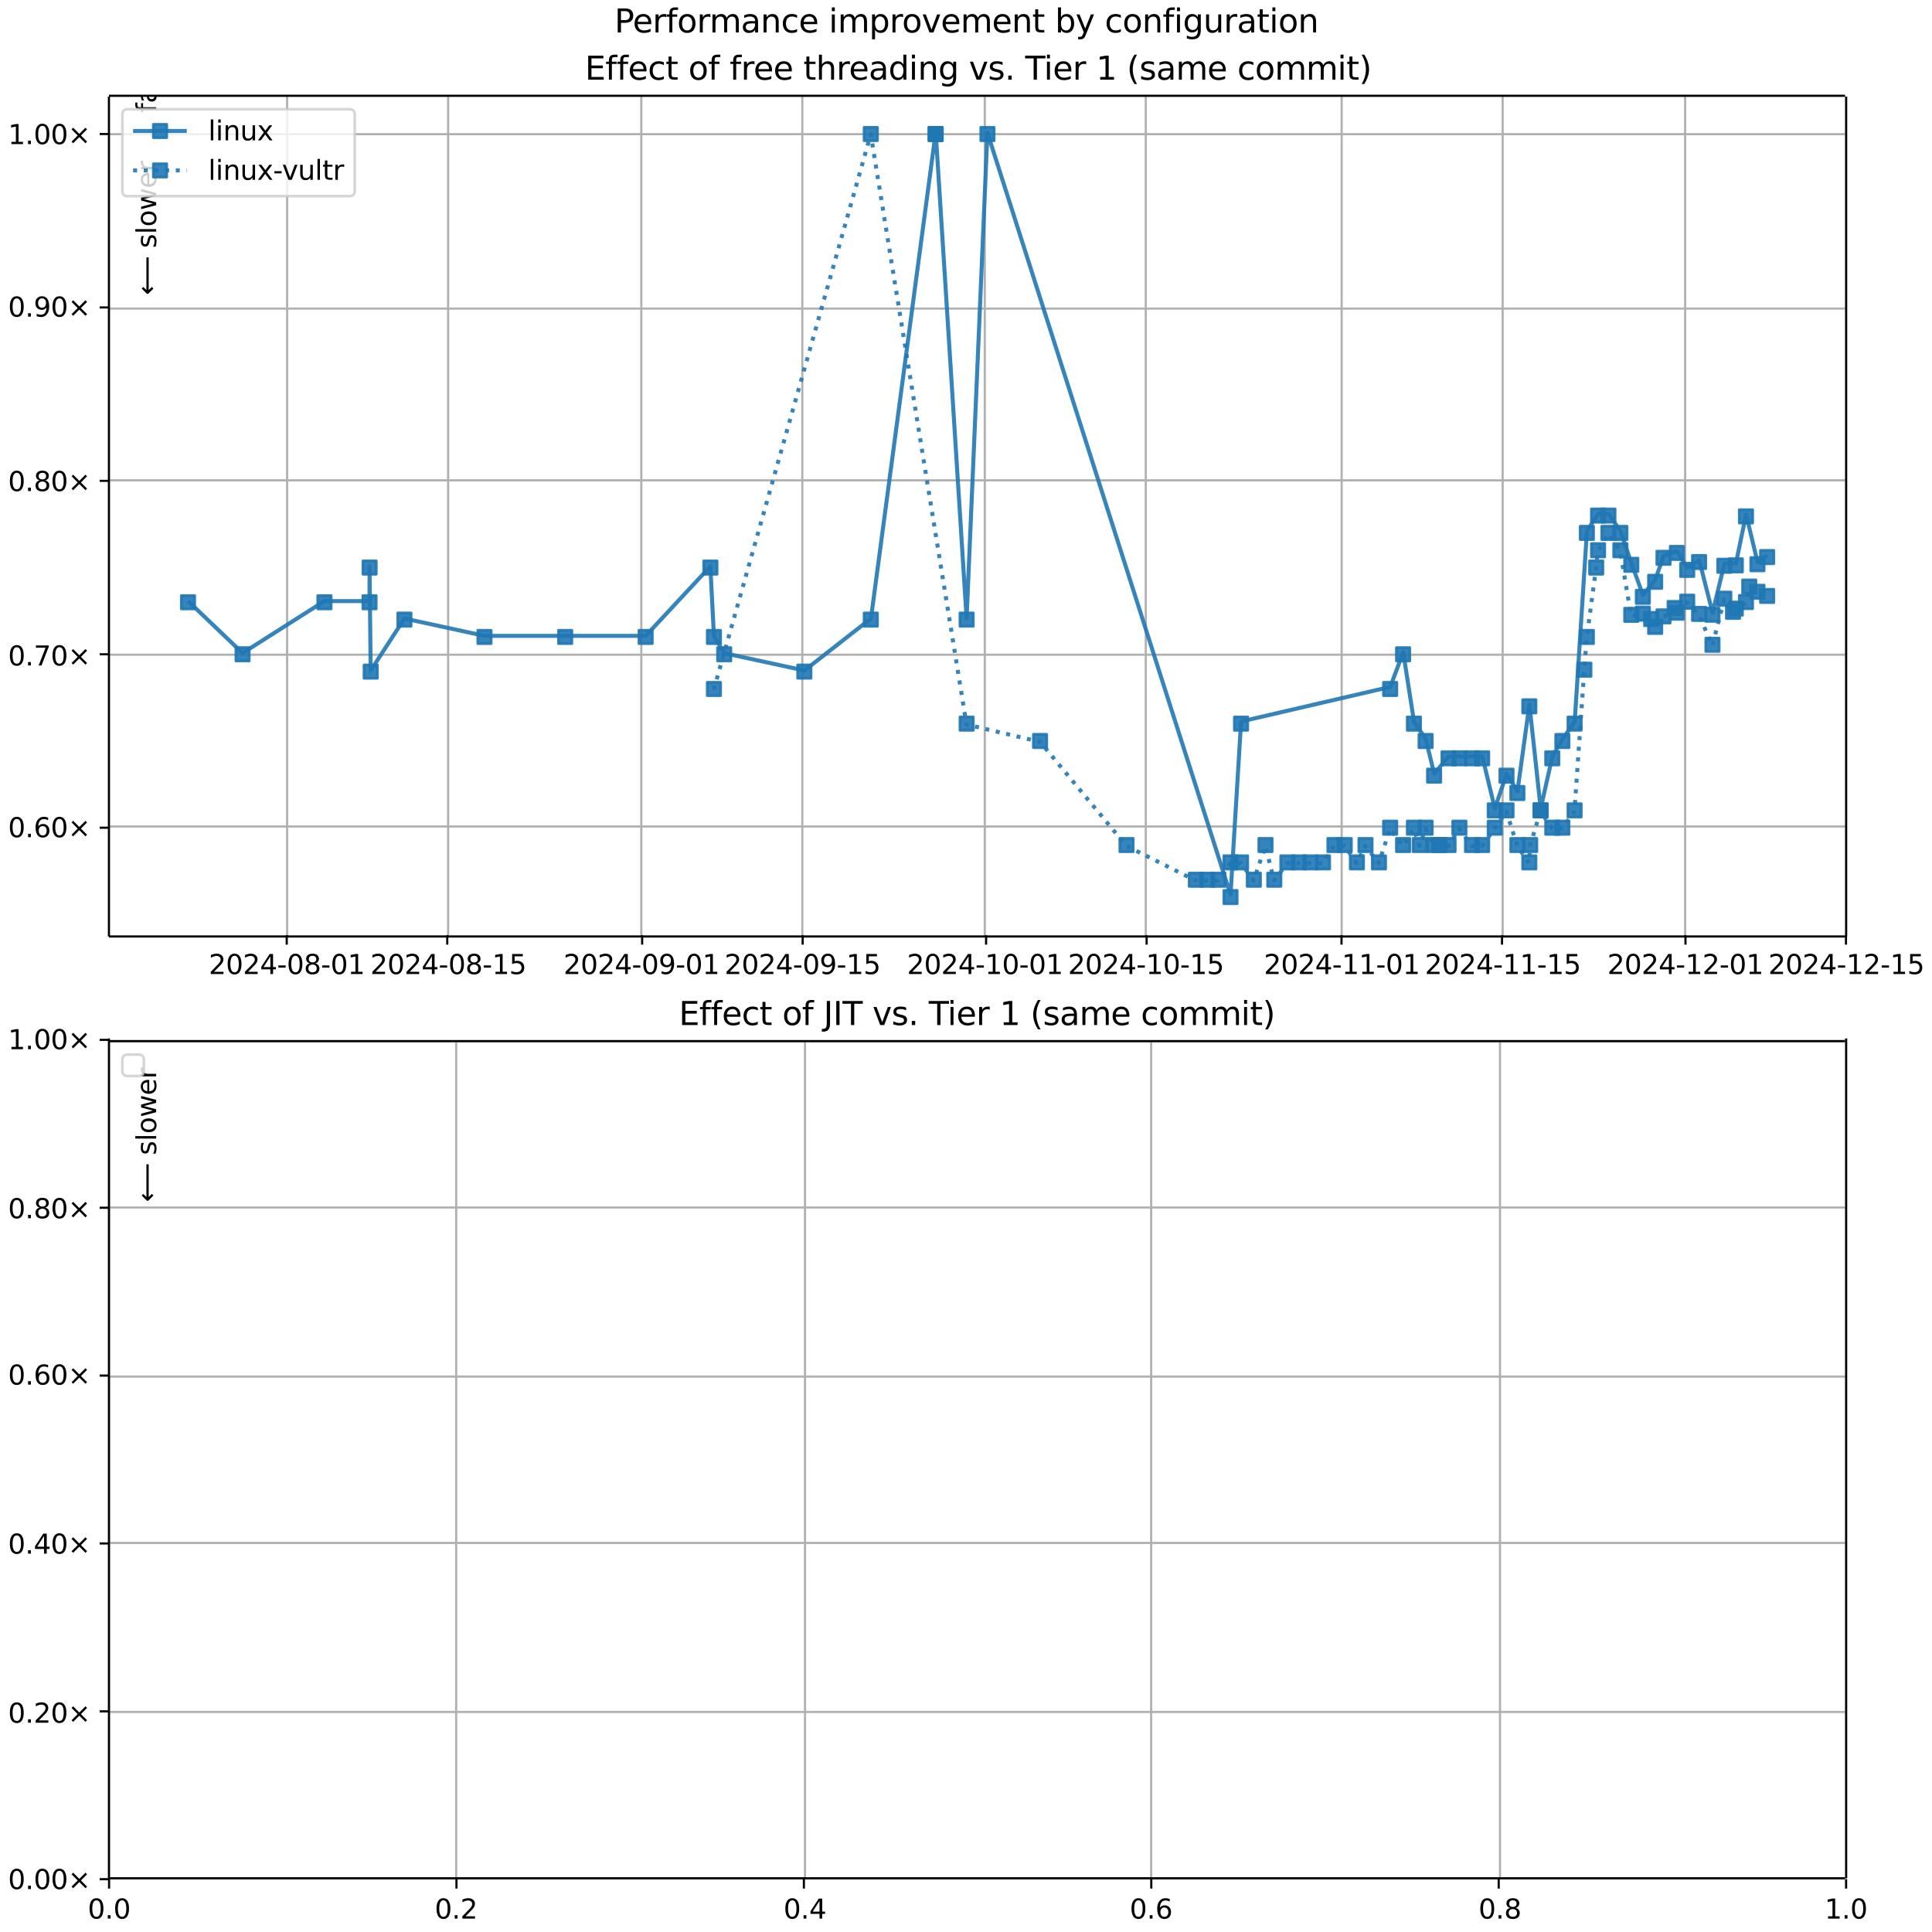 <?xml version="1.0" encoding="UTF-8"?>
<!DOCTYPE svg  PUBLIC '-//W3C//DTD SVG 1.1//EN'  'http://www.w3.org/Graphics/SVG/1.1/DTD/svg11.dtd'>
<svg width="720pt" height="720pt" version="1.1" viewBox="0 0 720 720" xmlns="http://www.w3.org/2000/svg" xmlns:xlink="http://www.w3.org/1999/xlink">
<defs>
<style type="text/css">*{stroke-linejoin: round; stroke-linecap: butt}</style>
</defs>
<path d="m0 720h720v-720h-720z" fill="#fff"/>
<path d="m40.6 349h647v-313h-647z" fill="#fff"/>
<path d="m107 349v-313" clip-path="url(#e)" fill="none" stroke="#b0b0b0" stroke-linecap="square" stroke-width=".8"/>
<defs>
<path id="i" d="m0 0v3.5" stroke="#000" stroke-width=".8"/>
</defs>
<use x="106.857" y="348.529" stroke="#000000" stroke-width=".8" xlink:href="#i"/>
<g transform="translate(77.8 363) scale(.1 -.1)">
<defs>
<path id="c" transform="scale(.016)" d="m1228 531h2203v-531h-2962v531q359 372 979 998 621 627 780 809 303 340 423 576 121 236 121 464 0 372-261 606-261 235-680 235-297 0-627-103-329-103-704-313v638q381 153 712 231 332 78 607 78 725 0 1156-363 431-362 431-968 0-288-108-546-107-257-392-607-78-91-497-524-418-433-1181-1211z"/>
<path id="b" transform="scale(.016)" d="m2034 4250q-487 0-733-480-245-479-245-1442 0-959 245-1439 246-480 733-480 491 0 736 480 246 480 246 1439 0 963-246 1442-245 480-736 480zm0 500q785 0 1199-621 414-620 414-1801 0-1178-414-1799-414-620-1199-620-784 0-1198 620-414 621-414 1799 0 1181 414 1801 414 621 1198 621z"/>
<path id="l" transform="scale(.016)" d="m2419 4116-1594-2491h1594v2491zm-166 550h794v-3041h666v-525h-666v-1100h-628v1100h-2106v609l1940 2957z"/>
<path id="f" transform="scale(.016)" d="m313 2009h1684v-512h-1684v512z"/>
<path id="y" transform="scale(.016)" d="m2034 2216q-450 0-708-241-257-241-257-662 0-422 257-663 258-241 708-241t709 242q260 243 260 662 0 421-258 662-257 241-711 241zm-631 268q-406 100-633 378-226 279-226 679 0 559 398 884 399 325 1092 325 697 0 1094-325t397-884q0-400-227-679-226-278-629-378 456-106 710-416 255-309 255-755 0-679-414-1042-414-362-1186-362-771 0-1186 362-414 363-414 1042 0 446 256 755 257 310 713 416zm-231 997q0-362 226-565 227-203 636-203 407 0 636 203 230 203 230 565 0 363-230 566-229 203-636 203-409 0-636-203-226-203-226-566z"/>
<path id="d" transform="scale(.016)" d="m794 531h1031v3560l-1122-225v575l1116 225h631v-4135h1031v-531h-2687v531z"/>
</defs>
<use xlink:href="#c"/>
<use x="63.623" xlink:href="#b"/>
<use x="127.246" xlink:href="#c"/>
<use x="190.869" xlink:href="#l"/>
<use x="254.492" xlink:href="#f"/>
<use x="290.576" xlink:href="#b"/>
<use x="354.199" xlink:href="#y"/>
<use x="417.822" xlink:href="#f"/>
<use x="453.906" xlink:href="#b"/>
<use x="517.529" xlink:href="#d"/>
</g>
<path d="m167 349v-313" clip-path="url(#e)" fill="none" stroke="#b0b0b0" stroke-linecap="square" stroke-width=".8"/>
<use x="166.674" y="348.529" stroke="#000000" stroke-width=".8" xlink:href="#i"/>
<g transform="translate(138 363) scale(.1 -.1)">
<defs>
<path id="z" transform="scale(.016)" d="m691 4666h2478v-532h-1900v-1143q137 47 274 70 138 23 276 23 781 0 1237-428 457-428 457-1159 0-753-469-1171-469-417-1322-417-294 0-599 50-304 50-629 150v635q281-153 581-228t634-75q541 0 856 284 316 284 316 772 0 487-316 771-315 285-856 285-253 0-505-56-251-56-513-175v2344z"/>
</defs>
<use xlink:href="#c"/>
<use x="63.623" xlink:href="#b"/>
<use x="127.246" xlink:href="#c"/>
<use x="190.869" xlink:href="#l"/>
<use x="254.492" xlink:href="#f"/>
<use x="290.576" xlink:href="#b"/>
<use x="354.199" xlink:href="#y"/>
<use x="417.822" xlink:href="#f"/>
<use x="453.906" xlink:href="#d"/>
<use x="517.529" xlink:href="#z"/>
</g>
<path d="m239 349v-313" clip-path="url(#e)" fill="none" stroke="#b0b0b0" stroke-linecap="square" stroke-width=".8"/>
<use x="239.31" y="348.529" stroke="#000000" stroke-width=".8" xlink:href="#i"/>
<g transform="translate(210 363) scale(.1 -.1)">
<defs>
<path id="ad" transform="scale(.016)" d="m703 97v575q238-113 481-172 244-59 479-59 625 0 954 420 330 420 377 1277-181-269-460-413-278-144-615-144-700 0-1108 423-408 424-408 1159 0 718 425 1152 425 435 1131 435 810 0 1236-621 427-620 427-1801 0-1103-524-1761-523-658-1407-658-238 0-482 47-243 47-506 141zm1256 1978q425 0 673 290 249 291 249 798 0 503-249 795-248 292-673 292t-673-292-248-795q0-507 248-798 248-290 673-290z"/>
</defs>
<use xlink:href="#c"/>
<use x="63.623" xlink:href="#b"/>
<use x="127.246" xlink:href="#c"/>
<use x="190.869" xlink:href="#l"/>
<use x="254.492" xlink:href="#f"/>
<use x="290.576" xlink:href="#b"/>
<use x="354.199" xlink:href="#ad"/>
<use x="417.822" xlink:href="#f"/>
<use x="453.906" xlink:href="#b"/>
<use x="517.529" xlink:href="#d"/>
</g>
<path d="m299 349v-313" clip-path="url(#e)" fill="none" stroke="#b0b0b0" stroke-linecap="square" stroke-width=".8"/>
<use x="299.128" y="348.529" stroke="#000000" stroke-width=".8" xlink:href="#i"/>
<g transform="translate(270 363) scale(.1 -.1)">
<use xlink:href="#c"/>
<use x="63.623" xlink:href="#b"/>
<use x="127.246" xlink:href="#c"/>
<use x="190.869" xlink:href="#l"/>
<use x="254.492" xlink:href="#f"/>
<use x="290.576" xlink:href="#b"/>
<use x="354.199" xlink:href="#ad"/>
<use x="417.822" xlink:href="#f"/>
<use x="453.906" xlink:href="#d"/>
<use x="517.529" xlink:href="#z"/>
</g>
<path d="m367 349v-313" clip-path="url(#e)" fill="none" stroke="#b0b0b0" stroke-linecap="square" stroke-width=".8"/>
<use x="367.49" y="348.529" stroke="#000000" stroke-width=".8" xlink:href="#i"/>
<g transform="translate(338 363) scale(.1 -.1)">
<use xlink:href="#c"/>
<use x="63.623" xlink:href="#b"/>
<use x="127.246" xlink:href="#c"/>
<use x="190.869" xlink:href="#l"/>
<use x="254.492" xlink:href="#f"/>
<use x="290.576" xlink:href="#d"/>
<use x="354.199" xlink:href="#b"/>
<use x="417.822" xlink:href="#f"/>
<use x="453.906" xlink:href="#b"/>
<use x="517.529" xlink:href="#d"/>
</g>
<path d="m427 349v-313" clip-path="url(#e)" fill="none" stroke="#b0b0b0" stroke-linecap="square" stroke-width=".8"/>
<use x="427.308" y="348.529" stroke="#000000" stroke-width=".8" xlink:href="#i"/>
<g transform="translate(398 363) scale(.1 -.1)">
<use xlink:href="#c"/>
<use x="63.623" xlink:href="#b"/>
<use x="127.246" xlink:href="#c"/>
<use x="190.869" xlink:href="#l"/>
<use x="254.492" xlink:href="#f"/>
<use x="290.576" xlink:href="#d"/>
<use x="354.199" xlink:href="#b"/>
<use x="417.822" xlink:href="#f"/>
<use x="453.906" xlink:href="#d"/>
<use x="517.529" xlink:href="#z"/>
</g>
<path d="m500 349v-313" clip-path="url(#e)" fill="none" stroke="#b0b0b0" stroke-linecap="square" stroke-width=".8"/>
<use x="499.944" y="348.529" stroke="#000000" stroke-width=".8" xlink:href="#i"/>
<g transform="translate(471 363) scale(.1 -.1)">
<use xlink:href="#c"/>
<use x="63.623" xlink:href="#b"/>
<use x="127.246" xlink:href="#c"/>
<use x="190.869" xlink:href="#l"/>
<use x="254.492" xlink:href="#f"/>
<use x="290.576" xlink:href="#d"/>
<use x="354.199" xlink:href="#d"/>
<use x="417.822" xlink:href="#f"/>
<use x="453.906" xlink:href="#b"/>
<use x="517.529" xlink:href="#d"/>
</g>
<path d="m560 349v-313" clip-path="url(#e)" fill="none" stroke="#b0b0b0" stroke-linecap="square" stroke-width=".8"/>
<use x="559.761" y="348.529" stroke="#000000" stroke-width=".8" xlink:href="#i"/>
<g transform="translate(531 363) scale(.1 -.1)">
<use xlink:href="#c"/>
<use x="63.623" xlink:href="#b"/>
<use x="127.246" xlink:href="#c"/>
<use x="190.869" xlink:href="#l"/>
<use x="254.492" xlink:href="#f"/>
<use x="290.576" xlink:href="#d"/>
<use x="354.199" xlink:href="#d"/>
<use x="417.822" xlink:href="#f"/>
<use x="453.906" xlink:href="#d"/>
<use x="517.529" xlink:href="#z"/>
</g>
<path d="m628 349v-313" clip-path="url(#e)" fill="none" stroke="#b0b0b0" stroke-linecap="square" stroke-width=".8"/>
<use x="628.124" y="348.529" stroke="#000000" stroke-width=".8" xlink:href="#i"/>
<g transform="translate(599 363) scale(.1 -.1)">
<use xlink:href="#c"/>
<use x="63.623" xlink:href="#b"/>
<use x="127.246" xlink:href="#c"/>
<use x="190.869" xlink:href="#l"/>
<use x="254.492" xlink:href="#f"/>
<use x="290.576" xlink:href="#d"/>
<use x="354.199" xlink:href="#c"/>
<use x="417.822" xlink:href="#f"/>
<use x="453.906" xlink:href="#b"/>
<use x="517.529" xlink:href="#d"/>
</g>
<path d="m688 349v-313" clip-path="url(#e)" fill="none" stroke="#b0b0b0" stroke-linecap="square" stroke-width=".8"/>
<use x="687.942" y="348.529" stroke="#000000" stroke-width=".8" xlink:href="#i"/>
<g transform="translate(659 363) scale(.1 -.1)">
<use xlink:href="#c"/>
<use x="63.623" xlink:href="#b"/>
<use x="127.246" xlink:href="#c"/>
<use x="190.869" xlink:href="#l"/>
<use x="254.492" xlink:href="#f"/>
<use x="290.576" xlink:href="#d"/>
<use x="354.199" xlink:href="#c"/>
<use x="417.822" xlink:href="#f"/>
<use x="453.906" xlink:href="#d"/>
<use x="517.529" xlink:href="#z"/>
</g>
<path d="m40.6 308h647" clip-path="url(#e)" fill="none" stroke="#b0b0b0" stroke-linecap="square" stroke-width=".8"/>
<defs>
<path id="m" d="m0 0h-3.5" stroke="#000" stroke-width=".8"/>
</defs>
<use x="40.646" y="308.46" stroke="#000000" stroke-width=".8" xlink:href="#m"/>
<g transform="translate(3 312) scale(.1 -.1)">
<defs>
<path id="g" transform="scale(.016)" d="m684 794h660v-794h-660v794z"/>
<path id="ae" transform="scale(.016)" d="m2113 2584q-425 0-674-291-248-290-248-796 0-503 248-796 249-292 674-292t673 292q248 293 248 796 0 506-248 796-248 291-673 291zm1253 1979v-575q-238 112-480 171-242 60-480 60-625 0-955-422-329-422-376-1275 184 272 462 417 279 145 613 145 703 0 1111-427 408-426 408-1160 0-719-425-1154-425-434-1131-434-810 0-1238 620-428 621-428 1799 0 1106 525 1764t1409 658q238 0 480-47t505-140z"/>
<path id="n" transform="scale(.016)" d="m4488 3438-1429-1435 1429-1428-372-378-1435 1434-1434-1434-369 378 1425 1428-1425 1435 369 378 1434-1435 1435 1435 372-378z"/>
</defs>
<use xlink:href="#b"/>
<use x="63.623" xlink:href="#g"/>
<use x="95.41" xlink:href="#ae"/>
<use x="159.033" xlink:href="#b"/>
<use x="222.656" xlink:href="#n"/>
</g>
<path d="m40.6 244h647" clip-path="url(#e)" fill="none" stroke="#b0b0b0" stroke-linecap="square" stroke-width=".8"/>
<use x="40.646" y="243.833" stroke="#000000" stroke-width=".8" xlink:href="#m"/>
<g transform="translate(3 248) scale(.1 -.1)">
<defs>
<path id="av" transform="scale(.016)" d="m525 4666h3e3v-269l-1694-4397h-659l1594 4134h-2241v532z"/>
</defs>
<use xlink:href="#b"/>
<use x="63.623" xlink:href="#g"/>
<use x="95.41" xlink:href="#av"/>
<use x="159.033" xlink:href="#b"/>
<use x="222.656" xlink:href="#n"/>
</g>
<path d="m40.6 179h647" clip-path="url(#e)" fill="none" stroke="#b0b0b0" stroke-linecap="square" stroke-width=".8"/>
<use x="40.646" y="179.205" stroke="#000000" stroke-width=".8" xlink:href="#m"/>
<g transform="translate(3 183) scale(.1 -.1)">
<use xlink:href="#b"/>
<use x="63.623" xlink:href="#g"/>
<use x="95.41" xlink:href="#y"/>
<use x="159.033" xlink:href="#b"/>
<use x="222.656" xlink:href="#n"/>
</g>
<path d="m40.6 115h647" clip-path="url(#e)" fill="none" stroke="#b0b0b0" stroke-linecap="square" stroke-width=".8"/>
<use x="40.646" y="114.578" stroke="#000000" stroke-width=".8" xlink:href="#m"/>
<g transform="translate(3 118) scale(.1 -.1)">
<use xlink:href="#b"/>
<use x="63.623" xlink:href="#g"/>
<use x="95.41" xlink:href="#ad"/>
<use x="159.033" xlink:href="#b"/>
<use x="222.656" xlink:href="#n"/>
</g>
<path d="m40.6 50h647" clip-path="url(#e)" fill="none" stroke="#b0b0b0" stroke-linecap="square" stroke-width=".8"/>
<use x="40.646" y="49.951" stroke="#000000" stroke-width=".8" xlink:href="#m"/>
<g transform="translate(3 53.7) scale(.1 -.1)">
<use xlink:href="#d"/>
<use x="63.623" xlink:href="#g"/>
<use x="95.41" xlink:href="#b"/>
<use x="159.033" xlink:href="#b"/>
<use x="222.656" xlink:href="#n"/>
</g>
<path d="m70.1 224 20.3 19.4 30.5-19.4h16.8l0.027-12.9 0.407 38.8 12.6-19.4 29.8 6.46h30.1 30l24.1-25.9 1.32 25.9 3.83 6.46 29.9 6.46 24.8-19.4 24.1-181h0.045l11.5 181 7.76-181 90.6 284 3.93-64.6 55.6-12.9 4.82-12.9 4.03 25.9 4.36 6.46 3.16 12.9 5.38-6.46h4.05 4.71 3.77l4.69 19.4 4.38-12.9 4.05 6.46 4.45-32.3 4.2 38.8 4.35-19.4 3.76-6.46 4.56-6.46 4.57-71.1 4.17-6.46h3.85l4.46 6.46 4.07 11.9 4.31 11.9 4.59-5.59 3.12-8.94 4.99-1.83 3.85 6.33 4.42-2.93 4.99 19.6 4.42-18.3 4.29-0.154 3.78-18.2 4.27 17.8 3.62-2.68" clip-path="url(#e)" fill="none" stroke="#1f77b4" stroke-linecap="square" stroke-opacity=".9" stroke-width="1.5"/>
<defs>
<path id="a" d="m-2.5 2.5h5v-5h-5z" stroke="#1f77b4" stroke-opacity=".9"/>
</defs>
<g clip-path="url(#e)" fill="#1f77b4" fill-opacity=".9" stroke="#1f77b4" stroke-opacity=".9">
<use x="70.07" y="224.444" xlink:href="#a"/>
<use x="90.4" y="243.833" xlink:href="#a"/>
<use x="120.908" y="224.444" xlink:href="#a"/>
<use x="137.718" y="224.444" xlink:href="#a"/>
<use x="137.745" y="211.519" xlink:href="#a"/>
<use x="138.152" y="250.295" xlink:href="#a"/>
<use x="150.715" y="230.907" xlink:href="#a"/>
<use x="180.555" y="237.37" xlink:href="#a"/>
<use x="210.631" y="237.37" xlink:href="#a"/>
<use x="240.607" y="237.37" xlink:href="#a"/>
<use x="264.745" y="211.519" xlink:href="#a"/>
<use x="266.06" y="237.37" xlink:href="#a"/>
<use x="269.892" y="243.833" xlink:href="#a"/>
<use x="299.75" y="250.295" xlink:href="#a"/>
<use x="324.52" y="230.907" xlink:href="#a"/>
<use x="348.653" y="49.951" xlink:href="#a"/>
<use x="348.698" y="49.951" xlink:href="#a"/>
<use x="360.238" y="230.907" xlink:href="#a"/>
<use x="367.997" y="49.951" xlink:href="#a"/>
<use x="458.574" y="334.311" xlink:href="#a"/>
<use x="462.505" y="269.684" xlink:href="#a"/>
<use x="518.068" y="256.758" xlink:href="#a"/>
<use x="522.891" y="243.833" xlink:href="#a"/>
<use x="526.926" y="269.684" xlink:href="#a"/>
<use x="531.286" y="276.146" xlink:href="#a"/>
<use x="534.445" y="289.072" xlink:href="#a"/>
<use x="539.827" y="282.609" xlink:href="#a"/>
<use x="543.872" y="282.609" xlink:href="#a"/>
<use x="548.58" y="282.609" xlink:href="#a"/>
<use x="552.354" y="282.609" xlink:href="#a"/>
<use x="557.047" y="301.997" xlink:href="#a"/>
<use x="561.431" y="289.072" xlink:href="#a"/>
<use x="565.485" y="295.535" xlink:href="#a"/>
<use x="569.931" y="263.221" xlink:href="#a"/>
<use x="574.133" y="301.997" xlink:href="#a"/>
<use x="578.488" y="282.609" xlink:href="#a"/>
<use x="582.251" y="276.146" xlink:href="#a"/>
<use x="586.806" y="269.684" xlink:href="#a"/>
<use x="591.38" y="198.594" xlink:href="#a"/>
<use x="595.554" y="192.131" xlink:href="#a"/>
<use x="599.405" y="192.131" xlink:href="#a"/>
<use x="603.862" y="198.594" xlink:href="#a"/>
<use x="607.93" y="210.49" xlink:href="#a"/>
<use x="612.239" y="222.411" xlink:href="#a"/>
<use x="616.828" y="216.821" xlink:href="#a"/>
<use x="619.944" y="207.88" xlink:href="#a"/>
<use x="624.931" y="206.049" xlink:href="#a"/>
<use x="628.776" y="212.382" xlink:href="#a"/>
<use x="633.197" y="209.45" xlink:href="#a"/>
<use x="638.184" y="229.097" xlink:href="#a"/>
<use x="642.604" y="210.846" xlink:href="#a"/>
<use x="646.892" y="210.692" xlink:href="#a"/>
<use x="650.674" y="192.444" xlink:href="#a"/>
<use x="654.947" y="210.273" xlink:href="#a"/>
<use x="658.563" y="207.598" xlink:href="#a"/>
</g>
<g stroke="#1f77b4" stroke-opacity=".9">
<path d="m266 257 58.5-207 35.7 220 27.4 6.46 32.2 38.8 25.8 12.9h4.22 4.16l4.54-6.46h3.93l4.76 6.46 4.34-12.9 3.28 12.9 4.88-6.46h4.32 4.27 4.69l4.27-6.46h3.83l4.53 6.46 3.21-6.46 5.02 6.46 4.17-12.9 4.82 6.46 4.03-6.46 2.18 6.46 2.18-6.46 3.16 6.46h1.92 3.46l4.05-6.46 4.71 6.46h3.77l4.69-6.46 4.38-6.46 4.05 12.9 4.45 6.46 0.322-6.46 3.88-12.9 4.35 6.46h3.76l4.56-6.46 3.64-52.4 0.931-12.2 3.47-25.9 0.7-6.46 3.85-6.46 4.46 6.46 4.07 24.1 4.31-0.427 3.11 1.99 1.48 2.93 3.12-3.92 4.15-3.13 0.84 1.77 3.85-4.12 4.42 4.55 4.99 11.5 4.42-17.2 3.24 4.91 1.05-1.21 3.78-2.45 1.23-5.76 3.05 1.93 3.62 1.55" clip-path="url(#e)" fill="none" stroke-dasharray="1.5,2.475" stroke-width="1.5"/>
<g clip-path="url(#e)" fill="#1f77b4" fill-opacity=".9">
<use x="266.06" y="256.758" xlink:href="#a"/>
<use x="324.52" y="49.951" xlink:href="#a"/>
<use x="360.238" y="269.684" xlink:href="#a"/>
<use x="387.598" y="276.146" xlink:href="#a"/>
<use x="419.823" y="314.923" xlink:href="#a"/>
<use x="445.66" y="327.848" xlink:href="#a"/>
<use x="449.879" y="327.848" xlink:href="#a"/>
<use x="454.036" y="327.848" xlink:href="#a"/>
<use x="458.574" y="321.386" xlink:href="#a"/>
<use x="462.505" y="321.386" xlink:href="#a"/>
<use x="467.269" y="327.848" xlink:href="#a"/>
<use x="471.611" y="314.923" xlink:href="#a"/>
<use x="474.887" y="327.848" xlink:href="#a"/>
<use x="479.769" y="321.386" xlink:href="#a"/>
<use x="484.087" y="321.386" xlink:href="#a"/>
<use x="488.352" y="321.386" xlink:href="#a"/>
<use x="493.04" y="321.386" xlink:href="#a"/>
<use x="497.311" y="314.923" xlink:href="#a"/>
<use x="501.144" y="314.923" xlink:href="#a"/>
<use x="505.673" y="321.386" xlink:href="#a"/>
<use x="508.878" y="314.923" xlink:href="#a"/>
<use x="513.898" y="321.386" xlink:href="#a"/>
<use x="518.068" y="308.46" xlink:href="#a"/>
<use x="522.891" y="314.923" xlink:href="#a"/>
<use x="526.926" y="308.46" xlink:href="#a"/>
<use x="529.106" y="314.923" xlink:href="#a"/>
<use x="531.286" y="308.46" xlink:href="#a"/>
<use x="534.445" y="314.923" xlink:href="#a"/>
<use x="536.367" y="314.923" xlink:href="#a"/>
<use x="539.827" y="314.923" xlink:href="#a"/>
<use x="543.872" y="308.46" xlink:href="#a"/>
<use x="548.58" y="314.923" xlink:href="#a"/>
<use x="552.354" y="314.923" xlink:href="#a"/>
<use x="557.047" y="308.46" xlink:href="#a"/>
<use x="561.431" y="301.997" xlink:href="#a"/>
<use x="565.485" y="314.923" xlink:href="#a"/>
<use x="569.931" y="321.386" xlink:href="#a"/>
<use x="570.253" y="314.923" xlink:href="#a"/>
<use x="574.133" y="301.997" xlink:href="#a"/>
<use x="578.488" y="308.46" xlink:href="#a"/>
<use x="582.251" y="308.46" xlink:href="#a"/>
<use x="586.806" y="301.997" xlink:href="#a"/>
<use x="590.449" y="249.589" xlink:href="#a"/>
<use x="591.38" y="237.37" xlink:href="#a"/>
<use x="594.854" y="211.519" xlink:href="#a"/>
<use x="595.554" y="205.056" xlink:href="#a"/>
<use x="599.405" y="198.594" xlink:href="#a"/>
<use x="603.862" y="205.056" xlink:href="#a"/>
<use x="607.93" y="229.129" xlink:href="#a"/>
<use x="612.239" y="228.702" xlink:href="#a"/>
<use x="615.35" y="230.693" xlink:href="#a"/>
<use x="616.828" y="233.626" xlink:href="#a"/>
<use x="619.944" y="229.71" xlink:href="#a"/>
<use x="624.091" y="226.575" xlink:href="#a"/>
<use x="624.931" y="228.346" xlink:href="#a"/>
<use x="628.776" y="224.23" xlink:href="#a"/>
<use x="633.197" y="228.777" xlink:href="#a"/>
<use x="638.184" y="240.291" xlink:href="#a"/>
<use x="642.604" y="223.113" xlink:href="#a"/>
<use x="645.841" y="228.022" xlink:href="#a"/>
<use x="646.892" y="226.809" xlink:href="#a"/>
<use x="650.674" y="224.359" xlink:href="#a"/>
<use x="651.9" y="218.6" xlink:href="#a"/>
<use x="654.947" y="220.535" xlink:href="#a"/>
<use x="658.563" y="222.083" xlink:href="#a"/>
</g>
</g>
<path d="m40.6 349v-313" fill="none" stroke="#000" stroke-linecap="square" stroke-width=".8"/>
<path d="m688 349v-313" fill="none" stroke="#000" stroke-linecap="square" stroke-width=".8"/>
<path d="m40.6 349h647" fill="none" stroke="#000" stroke-linecap="square" stroke-width=".8"/>
<path d="m40.6 35.7h647" fill="none" stroke="#000" stroke-linecap="square" stroke-width=".8"/>
<g clip-path="url(#e)">
<g transform="translate(58.2 42) rotate(-90) scale(.1 -.1)">
<defs>
<path id="o" transform="scale(.016)" d="m2375 4863v-479h-550q-309 0-430-125-120-125-120-450v-309h947v-447h-947v-3053h-578v3053h-550v447h550v244q0 584 272 851 272 268 862 268h544z"/>
<path id="v" transform="scale(.016)" d="m2194 1759q-697 0-966-159t-269-544q0-306 202-486 202-179 548-179 479 0 768 339t289 901v128h-572zm1147 238v-2e3h-575v531q-197-318-491-470t-719-152q-537 0-855 302-317 302-317 808 0 590 395 890 396 300 1180 300h807v57q0 397-261 614t-733 217q-300 0-585-72-284-72-546-216v532q315 122 612 182 297 61 578 61 760 0 1135-394 375-393 375-1193z"/>
<path id="t" transform="scale(.016)" d="m2834 3397v-544q-243 125-506 187-262 63-544 63-428 0-642-131t-214-394q0-200 153-314t616-217l197-44q612-131 870-370t258-667q0-488-386-773-386-284-1061-284-281 0-586 55t-642 164v594q319-166 628-249 309-82 613-82 406 0 624 139 219 139 219 392 0 234-158 359-157 125-692 241l-200 47q-534 112-772 345-237 233-237 639 0 494 350 762 350 269 994 269 318 0 599-47 282-46 519-140z"/>
<path id="p" transform="scale(.016)" d="m1172 4494v-994h1184v-447h-1184v-1900q0-428 117-550t477-122h590v-481h-590q-666 0-919 248-253 249-253 905v1900h-422v447h422v994h578z"/>
<path id="h" transform="scale(.016)" d="m3597 1894v-281h-2644q38-594 358-905t892-311q331 0 642 81t618 244v-544q-310-131-635-200t-659-69q-838 0-1327 487-489 488-489 1320 0 859 464 1363 464 505 1252 505 706 0 1117-455 411-454 411-1235zm-575 169q-6 471-264 752-258 282-683 282-481 0-770-272t-333-766l2050 4z"/>
<path id="k" transform="scale(.016)" d="m2631 2963q-97 56-211 82-114 27-251 27-488 0-749-317t-261-911v-1844h-578v3500h578v-544q182 319 472 473 291 155 707 155 59 0 131-8 72-7 159-23l3-590z"/>
<path id="al" transform="scale(.016)" d="m8863 2147v-281l-1229-1228-375 375 729 728h-7622v531h7622l-729 728 375 375 1229-1228z"/>
</defs>
<use xlink:href="#o"/>
<use x="35.205" xlink:href="#v"/>
<use x="96.484" xlink:href="#t"/>
<use x="148.584" xlink:href="#p"/>
<use x="187.793" xlink:href="#h"/>
<use x="249.316" xlink:href="#k"/>
<use x="290.43" xlink:href="#DejaVuSans-20"/>
<use x="322.217" xlink:href="#al"/>
</g>
</g>
<g clip-path="url(#e)">
<g transform="translate(58.2 110) rotate(-90) scale(.1 -.1)">
<defs>
<path id="am" transform="scale(.016)" d="m313 1866v281l1228 1228 375-375-728-728h7621v-531h-7621l728-728-375-375-1228 1228z"/>
<path id="x" transform="scale(.016)" d="m603 4863h575v-4863h-575v4863z"/>
<path id="q" transform="scale(.016)" d="m1959 3097q-462 0-731-361t-269-989 267-989q268-361 733-361 460 0 728 362 269 363 269 988 0 622-269 986-268 364-728 364zm0 487q750 0 1178-488 429-487 429-1349 0-859-429-1349-428-489-1178-489-753 0-1180 489-426 490-426 1349 0 862 426 1349 427 488 1180 488z"/>
<path id="ag" transform="scale(.016)" d="m269 3500h575l719-2731 715 2731h678l719-2731 716 2731h575l-916-3500h-678l-753 2869-756-2869h-679l-915 3500z"/>
</defs>
<use xlink:href="#am"/>
<use x="143.359" xlink:href="#DejaVuSans-20"/>
<use x="175.146" xlink:href="#t"/>
<use x="227.246" xlink:href="#x"/>
<use x="255.029" xlink:href="#q"/>
<use x="316.211" xlink:href="#ag"/>
<use x="397.998" xlink:href="#h"/>
<use x="459.521" xlink:href="#k"/>
</g>
</g>
<g transform="translate(218 29.7) scale(.12 -.12)">
<defs>
<path id="ai" transform="scale(.016)" d="m628 4666h2950v-532h-2319v-1381h2222v-531h-2222v-1691h2375v-531h-3006v4666z"/>
<path id="w" transform="scale(.016)" d="m3122 3366v-538q-244 135-489 202t-495 67q-560 0-870-355-309-354-309-995t309-996q310-354 870-354 250 0 495 67t489 202v-532q-241-112-499-168-257-57-548-57-791 0-1257 497-465 497-465 1341 0 856 470 1346 471 491 1290 491 265 0 518-55 253-54 491-163z"/>
<path id="ap" transform="scale(.016)" d="m3513 2113v-2113h-575v2094q0 497-194 743-194 247-581 247-466 0-735-297-269-296-269-809v-1978h-578v4863h578v-1907q207 316 486 472 280 156 646 156 603 0 912-373 310-373 310-1098z"/>
<path id="aq" transform="scale(.016)" d="m2906 2969v1894h575v-4863h-575v525q-181-312-458-464-276-152-664-152-634 0-1033 506-398 507-398 1332t398 1331q399 506 1033 506 388 0 664-152 277-151 458-463zm-1959-1222q0-634 261-995t717-361 718 361q263 361 263 995t-263 995q-262 361-718 361t-717-361-261-995z"/>
<path id="r" transform="scale(.016)" d="m603 3500h575v-3500h-575v3500zm0 1363h575v-729h-575v729z"/>
<path id="u" transform="scale(.016)" d="m3513 2113v-2113h-575v2094q0 497-194 743-194 247-581 247-466 0-735-297-269-296-269-809v-1978h-578v3500h578v-544q207 316 486 472 280 156 646 156 603 0 912-373 310-373 310-1098z"/>
<path id="ah" transform="scale(.016)" d="m2906 1791q0 625-258 968-257 344-723 344-462 0-720-344-258-343-258-968 0-622 258-966t720-344q466 0 723 344 258 344 258 966zm575-1357q0-893-397-1329-396-436-1215-436-303 0-572 45t-522 139v559q253-137 500-202 247-66 503-66 566 0 847 295t281 892v285q-178-310-456-463t-666-153q-643 0-1037 490-394 491-394 1301 0 812 394 1302 394 491 1037 491 388 0 666-153t456-462v531h575v-3066z"/>
<path id="aa" transform="scale(.016)" d="m191 3500h609l1094-2937 1094 2937h609l-1313-3500h-781l-1312 3500z"/>
<path id="ac" transform="scale(.016)" d="m-19 4666h3947v-532h-1656v-4134h-634v4134h-1657v532z"/>
<path id="ak" transform="scale(.016)" d="m1984 4856q-418-718-622-1422-203-703-203-1425 0-721 205-1429t620-1424h-500q-468 735-701 1444t-233 1409q0 697 231 1403 232 707 703 1444h500z"/>
<path id="s" transform="scale(.016)" d="m3328 2828q216 388 516 572t706 184q547 0 844-383 297-382 297-1088v-2113h-578v2094q0 503-179 746-178 244-543 244-447 0-707-297-259-296-259-809v-1978h-578v2094q0 506-178 748t-550 242q-441 0-701-298-259-298-259-808v-1978h-578v3500h578v-544q197 322 472 475t653 153q382 0 649-194 267-193 395-562z"/>
<path id="aj" transform="scale(.016)" d="m513 4856h500q468-737 701-1444 233-706 233-1403 0-700-233-1409t-701-1444h-500q415 716 620 1424t205 1429q0 722-205 1425-205 704-620 1422z"/>
</defs>
<use xlink:href="#ai"/>
<use x="63.184" xlink:href="#o"/>
<use x="98.389" xlink:href="#o"/>
<use x="133.594" xlink:href="#h"/>
<use x="195.117" xlink:href="#w"/>
<use x="250.098" xlink:href="#p"/>
<use x="289.307" xlink:href="#DejaVuSans-20"/>
<use x="321.094" xlink:href="#q"/>
<use x="382.275" xlink:href="#o"/>
<use x="417.48" xlink:href="#DejaVuSans-20"/>
<use x="449.268" xlink:href="#o"/>
<use x="484.473" xlink:href="#k"/>
<use x="523.336" xlink:href="#h"/>
<use x="584.859" xlink:href="#h"/>
<use x="646.383" xlink:href="#DejaVuSans-20"/>
<use x="678.17" xlink:href="#p"/>
<use x="717.379" xlink:href="#ap"/>
<use x="780.758" xlink:href="#k"/>
<use x="819.621" xlink:href="#h"/>
<use x="881.145" xlink:href="#v"/>
<use x="942.424" xlink:href="#aq"/>
<use x="1005.9" xlink:href="#r"/>
<use x="1033.684" xlink:href="#u"/>
<use x="1097.062" xlink:href="#ah"/>
<use x="1160.539" xlink:href="#DejaVuSans-20"/>
<use x="1192.326" xlink:href="#aa"/>
<use x="1251.506" xlink:href="#t"/>
<use x="1303.605" xlink:href="#g"/>
<use x="1335.393" xlink:href="#DejaVuSans-20"/>
<use x="1367.18" xlink:href="#ac"/>
<use x="1425.139" xlink:href="#r"/>
<use x="1452.922" xlink:href="#h"/>
<use x="1514.445" xlink:href="#k"/>
<use x="1555.559" xlink:href="#DejaVuSans-20"/>
<use x="1587.346" xlink:href="#d"/>
<use x="1650.969" xlink:href="#DejaVuSans-20"/>
<use x="1682.756" xlink:href="#ak"/>
<use x="1721.77" xlink:href="#t"/>
<use x="1773.869" xlink:href="#v"/>
<use x="1835.148" xlink:href="#s"/>
<use x="1932.561" xlink:href="#h"/>
<use x="1994.084" xlink:href="#DejaVuSans-20"/>
<use x="2025.871" xlink:href="#w"/>
<use x="2080.852" xlink:href="#q"/>
<use x="2142.033" xlink:href="#s"/>
<use x="2239.445" xlink:href="#s"/>
<use x="2336.857" xlink:href="#r"/>
<use x="2364.641" xlink:href="#p"/>
<use x="2403.85" xlink:href="#aj"/>
</g>
<path d="m47.6 73.1h82.6q2 0 2-2v-28.4q0-2-2-2h-82.6q-2 0-2 2v28.4q0 2 2 2z" fill="#fff" opacity=".8" stroke="#ccc"/>
<path d="m49.6 48.8h10 10" fill="none" stroke="#1f77b4" stroke-linecap="square" stroke-opacity=".9" stroke-width="1.5"/>
<use x="59.646" y="48.831" fill="#1f77b4" fill-opacity=".9" stroke="#1f77b4" stroke-opacity=".9" xlink:href="#a"/>
<g transform="translate(77.6 52.3) scale(.1 -.1)">
<defs>
<path id="ab" transform="scale(.016)" d="m544 1381v2119h575v-2097q0-497 193-746 194-248 582-248 465 0 735 297 271 297 271 810v1984h575v-3500h-575v538q-209-319-486-474-276-155-642-155-603 0-916 375-312 375-312 1097zm1447 2203z"/>
<path id="af" transform="scale(.016)" d="m3513 3500-1266-1703 1331-1797h-678l-1019 1375-1018-1375h-679l1360 1831-1244 1669h678l928-1247 928 1247h679z"/>
</defs>
<use xlink:href="#x"/>
<use x="27.783" xlink:href="#r"/>
<use x="55.566" xlink:href="#u"/>
<use x="118.945" xlink:href="#ab"/>
<use x="182.324" xlink:href="#af"/>
</g>
<path d="m49.6 63.5h10 10" fill="none" stroke="#1f77b4" stroke-dasharray="1.5,2.475" stroke-opacity=".9" stroke-width="1.5"/>
<use x="59.646" y="63.509" fill="#1f77b4" fill-opacity=".9" stroke="#1f77b4" stroke-opacity=".9" xlink:href="#a"/>
<g transform="translate(77.6 67) scale(.1 -.1)">
<use xlink:href="#x"/>
<use x="27.783" xlink:href="#r"/>
<use x="55.566" xlink:href="#u"/>
<use x="118.945" xlink:href="#ab"/>
<use x="182.324" xlink:href="#af"/>
<use x="241.504" xlink:href="#f"/>
<use x="274.963" xlink:href="#aa"/>
<use x="334.143" xlink:href="#ab"/>
<use x="397.521" xlink:href="#x"/>
<use x="425.305" xlink:href="#p"/>
<use x="464.514" xlink:href="#k"/>
</g>
<path d="m40.6 700h647v-313h-647z" fill="#fff"/>
<path d="m40.6 700v-313" clip-path="url(#j)" fill="none" stroke="#b0b0b0" stroke-linecap="square" stroke-width=".8"/>
<use x="40.646" y="700.322" stroke="#000000" stroke-width=".8" xlink:href="#i"/>
<g transform="translate(32.7 715) scale(.1 -.1)">
<use xlink:href="#b"/>
<use x="63.623" xlink:href="#g"/>
<use x="95.41" xlink:href="#b"/>
</g>
<path d="m170 700v-313" clip-path="url(#j)" fill="none" stroke="#b0b0b0" stroke-linecap="square" stroke-width=".8"/>
<use x="170.114" y="700.322" stroke="#000000" stroke-width=".8" xlink:href="#i"/>
<g transform="translate(162 715) scale(.1 -.1)">
<use xlink:href="#b"/>
<use x="63.623" xlink:href="#g"/>
<use x="95.41" xlink:href="#c"/>
</g>
<path d="m300 700v-313" clip-path="url(#j)" fill="none" stroke="#b0b0b0" stroke-linecap="square" stroke-width=".8"/>
<use x="299.583" y="700.322" stroke="#000000" stroke-width=".8" xlink:href="#i"/>
<g transform="translate(292 715) scale(.1 -.1)">
<use xlink:href="#b"/>
<use x="63.623" xlink:href="#g"/>
<use x="95.41" xlink:href="#l"/>
</g>
<path d="m429 700v-313" clip-path="url(#j)" fill="none" stroke="#b0b0b0" stroke-linecap="square" stroke-width=".8"/>
<use x="429.051" y="700.322" stroke="#000000" stroke-width=".8" xlink:href="#i"/>
<g transform="translate(421 715) scale(.1 -.1)">
<use xlink:href="#b"/>
<use x="63.623" xlink:href="#g"/>
<use x="95.41" xlink:href="#ae"/>
</g>
<path d="m559 700v-313" clip-path="url(#j)" fill="none" stroke="#b0b0b0" stroke-linecap="square" stroke-width=".8"/>
<use x="558.52" y="700.322" stroke="#000000" stroke-width=".8" xlink:href="#i"/>
<g transform="translate(551 715) scale(.1 -.1)">
<use xlink:href="#b"/>
<use x="63.623" xlink:href="#g"/>
<use x="95.41" xlink:href="#y"/>
</g>
<path d="m688 700v-313" clip-path="url(#j)" fill="none" stroke="#b0b0b0" stroke-linecap="square" stroke-width=".8"/>
<use x="687.988" y="700.322" stroke="#000000" stroke-width=".8" xlink:href="#i"/>
<g transform="translate(680 715) scale(.1 -.1)">
<use xlink:href="#d"/>
<use x="63.623" xlink:href="#g"/>
<use x="95.41" xlink:href="#b"/>
</g>
<path d="m40.6 700h647" clip-path="url(#j)" fill="none" stroke="#b0b0b0" stroke-linecap="square" stroke-width=".8"/>
<use x="40.646" y="700.322" stroke="#000000" stroke-width=".8" xlink:href="#m"/>
<g transform="translate(3 704) scale(.1 -.1)">
<use xlink:href="#b"/>
<use x="63.623" xlink:href="#g"/>
<use x="95.41" xlink:href="#b"/>
<use x="159.033" xlink:href="#b"/>
<use x="222.656" xlink:href="#n"/>
</g>
<path d="m40.6 638h647" clip-path="url(#j)" fill="none" stroke="#b0b0b0" stroke-linecap="square" stroke-width=".8"/>
<use x="40.646" y="637.762" stroke="#000000" stroke-width=".8" xlink:href="#m"/>
<g transform="translate(3 642) scale(.1 -.1)">
<use xlink:href="#b"/>
<use x="63.623" xlink:href="#g"/>
<use x="95.41" xlink:href="#c"/>
<use x="159.033" xlink:href="#b"/>
<use x="222.656" xlink:href="#n"/>
</g>
<path d="m40.6 575h647" clip-path="url(#j)" fill="none" stroke="#b0b0b0" stroke-linecap="square" stroke-width=".8"/>
<use x="40.646" y="575.203" stroke="#000000" stroke-width=".8" xlink:href="#m"/>
<g transform="translate(3 579) scale(.1 -.1)">
<use xlink:href="#b"/>
<use x="63.623" xlink:href="#g"/>
<use x="95.41" xlink:href="#l"/>
<use x="159.033" xlink:href="#b"/>
<use x="222.656" xlink:href="#n"/>
</g>
<path d="m40.6 513h647" clip-path="url(#j)" fill="none" stroke="#b0b0b0" stroke-linecap="square" stroke-width=".8"/>
<use x="40.646" y="512.644" stroke="#000000" stroke-width=".8" xlink:href="#m"/>
<g transform="translate(3 516) scale(.1 -.1)">
<use xlink:href="#b"/>
<use x="63.623" xlink:href="#g"/>
<use x="95.41" xlink:href="#ae"/>
<use x="159.033" xlink:href="#b"/>
<use x="222.656" xlink:href="#n"/>
</g>
<path d="m40.6 450h647" clip-path="url(#j)" fill="none" stroke="#b0b0b0" stroke-linecap="square" stroke-width=".8"/>
<use x="40.646" y="450.085" stroke="#000000" stroke-width=".8" xlink:href="#m"/>
<g transform="translate(3 454) scale(.1 -.1)">
<use xlink:href="#b"/>
<use x="63.623" xlink:href="#g"/>
<use x="95.41" xlink:href="#y"/>
<use x="159.033" xlink:href="#b"/>
<use x="222.656" xlink:href="#n"/>
</g>
<path d="m40.6 388h647" clip-path="url(#j)" fill="none" stroke="#b0b0b0" stroke-linecap="square" stroke-width=".8"/>
<use x="40.646" y="387.525" stroke="#000000" stroke-width=".8" xlink:href="#m"/>
<g transform="translate(3 391) scale(.1 -.1)">
<use xlink:href="#d"/>
<use x="63.623" xlink:href="#g"/>
<use x="95.41" xlink:href="#b"/>
<use x="159.033" xlink:href="#b"/>
<use x="222.656" xlink:href="#n"/>
</g>
<path d="m40.6 700v-313" fill="none" stroke="#000" stroke-linecap="square" stroke-width=".8"/>
<path d="m688 700v-313" fill="none" stroke="#000" stroke-linecap="square" stroke-width=".8"/>
<path d="m40.6 700h647" fill="none" stroke="#000" stroke-linecap="square" stroke-width=".8"/>
<path d="m40.6 388h647" fill="none" stroke="#000" stroke-linecap="square" stroke-width=".8"/>
<g clip-path="url(#j)">
<g transform="translate(58.2 380) rotate(-90) scale(.1 -.1)">
<use xlink:href="#o"/>
<use x="35.205" xlink:href="#v"/>
<use x="96.484" xlink:href="#t"/>
<use x="148.584" xlink:href="#p"/>
<use x="187.793" xlink:href="#h"/>
<use x="249.316" xlink:href="#k"/>
<use x="290.43" xlink:href="#DejaVuSans-20"/>
<use x="322.217" xlink:href="#al"/>
</g>
</g>
<g clip-path="url(#j)">
<g transform="translate(58.2 448) rotate(-90) scale(.1 -.1)">
<use xlink:href="#am"/>
<use x="143.359" xlink:href="#DejaVuSans-20"/>
<use x="175.146" xlink:href="#t"/>
<use x="227.246" xlink:href="#x"/>
<use x="255.029" xlink:href="#q"/>
<use x="316.211" xlink:href="#ag"/>
<use x="397.998" xlink:href="#h"/>
<use x="459.521" xlink:href="#k"/>
</g>
</g>
<g transform="translate(253 382) scale(.12 -.12)">
<defs>
<path id="at" transform="scale(.016)" d="m628 4666h631v-4341q0-844-320-1225t-1030-381h-240v531h197q418 0 590 235 172 234 172 840v4341z"/>
<path id="au" transform="scale(.016)" d="m628 4666h631v-4666h-631v4666z"/>
</defs>
<use xlink:href="#ai"/>
<use x="63.184" xlink:href="#o"/>
<use x="98.389" xlink:href="#o"/>
<use x="133.594" xlink:href="#h"/>
<use x="195.117" xlink:href="#w"/>
<use x="250.098" xlink:href="#p"/>
<use x="289.307" xlink:href="#DejaVuSans-20"/>
<use x="321.094" xlink:href="#q"/>
<use x="382.275" xlink:href="#o"/>
<use x="417.48" xlink:href="#DejaVuSans-20"/>
<use x="449.268" xlink:href="#at"/>
<use x="478.76" xlink:href="#au"/>
<use x="508.252" xlink:href="#ac"/>
<use x="569.336" xlink:href="#DejaVuSans-20"/>
<use x="601.123" xlink:href="#aa"/>
<use x="660.303" xlink:href="#t"/>
<use x="712.402" xlink:href="#g"/>
<use x="744.189" xlink:href="#DejaVuSans-20"/>
<use x="775.977" xlink:href="#ac"/>
<use x="833.936" xlink:href="#r"/>
<use x="861.719" xlink:href="#h"/>
<use x="923.242" xlink:href="#k"/>
<use x="964.355" xlink:href="#DejaVuSans-20"/>
<use x="996.143" xlink:href="#d"/>
<use x="1059.766" xlink:href="#DejaVuSans-20"/>
<use x="1091.553" xlink:href="#ak"/>
<use x="1130.566" xlink:href="#t"/>
<use x="1182.666" xlink:href="#v"/>
<use x="1243.945" xlink:href="#s"/>
<use x="1341.357" xlink:href="#h"/>
<use x="1402.881" xlink:href="#DejaVuSans-20"/>
<use x="1434.668" xlink:href="#w"/>
<use x="1489.648" xlink:href="#q"/>
<use x="1550.83" xlink:href="#s"/>
<use x="1648.242" xlink:href="#s"/>
<use x="1745.654" xlink:href="#r"/>
<use x="1773.438" xlink:href="#p"/>
<use x="1812.646" xlink:href="#aj"/>
</g>
<path d="m47.6 401h4q2 0 2-2v-4q0-2-2-2h-4q-2 0-2 2v4q0 2 2 2z" fill="#fff" opacity=".8" stroke="#ccc"/>
<g transform="translate(229 12.1) scale(.12 -.12)">
<defs>
<path id="as" transform="scale(.016)" d="m1259 4147v-1753h794q441 0 681 228 241 228 241 650 0 419-241 647-240 228-681 228h-794zm-631 519h1425q785 0 1186-355 402-355 402-1039 0-691-402-1044-401-353-1186-353h-794v-1875h-631v4666z"/>
<path id="ao" transform="scale(.016)" d="m1159 525v-1856h-578v4831h578v-531q182 312 458 463 277 152 661 152 638 0 1036-506 399-506 399-1331t-399-1332q-398-506-1036-506-384 0-661 152-276 152-458 464zm1957 1222q0 634-261 995t-717 361q-457 0-718-361t-261-995 261-995 718-361q456 0 717 361t261 995z"/>
<path id="ar" transform="scale(.016)" d="m3116 1747q0 634-261 995t-717 361q-457 0-718-361t-261-995 261-995 718-361q456 0 717 361t261 995zm-1957 1222q182 312 458 463 277 152 661 152 638 0 1036-506 399-506 399-1331t-399-1332q-398-506-1036-506-384 0-661 152-276 152-458 464v-525h-578v4863h578v-1894z"/>
<path id="an" transform="scale(.016)" d="m2059-325q-243-625-475-815-231-191-618-191h-460v481h338q237 0 368 113 132 112 291 531l103 262-1415 3444h609l1094-2737 1094 2737h609l-1538-3825z"/>
</defs>
<use xlink:href="#as"/>
<use x="56.678" xlink:href="#h"/>
<use x="118.201" xlink:href="#k"/>
<use x="159.314" xlink:href="#o"/>
<use x="194.52" xlink:href="#q"/>
<use x="255.701" xlink:href="#k"/>
<use x="295.064" xlink:href="#s"/>
<use x="392.477" xlink:href="#v"/>
<use x="453.756" xlink:href="#u"/>
<use x="517.135" xlink:href="#w"/>
<use x="572.115" xlink:href="#h"/>
<use x="633.639" xlink:href="#DejaVuSans-20"/>
<use x="665.426" xlink:href="#r"/>
<use x="693.209" xlink:href="#s"/>
<use x="790.621" xlink:href="#ao"/>
<use x="854.098" xlink:href="#k"/>
<use x="892.961" xlink:href="#q"/>
<use x="954.143" xlink:href="#aa"/>
<use x="1013.322" xlink:href="#h"/>
<use x="1074.846" xlink:href="#s"/>
<use x="1172.258" xlink:href="#h"/>
<use x="1233.781" xlink:href="#u"/>
<use x="1297.16" xlink:href="#p"/>
<use x="1336.369" xlink:href="#DejaVuSans-20"/>
<use x="1368.156" xlink:href="#ar"/>
<use x="1431.633" xlink:href="#an"/>
<use x="1490.812" xlink:href="#DejaVuSans-20"/>
<use x="1522.6" xlink:href="#w"/>
<use x="1577.58" xlink:href="#q"/>
<use x="1638.762" xlink:href="#u"/>
<use x="1702.141" xlink:href="#o"/>
<use x="1737.346" xlink:href="#r"/>
<use x="1765.129" xlink:href="#ah"/>
<use x="1828.605" xlink:href="#ab"/>
<use x="1891.984" xlink:href="#k"/>
<use x="1933.098" xlink:href="#v"/>
<use x="1994.377" xlink:href="#p"/>
<use x="2033.586" xlink:href="#r"/>
<use x="2061.369" xlink:href="#q"/>
<use x="2122.551" xlink:href="#u"/>
</g>
<defs>
<clipPath id="e">
<rect x="40.6" y="35.7" width="647" height="313"/>
</clipPath>
<clipPath id="j">
<rect x="40.6" y="388" width="647" height="313"/>
</clipPath>
</defs>
</svg>
